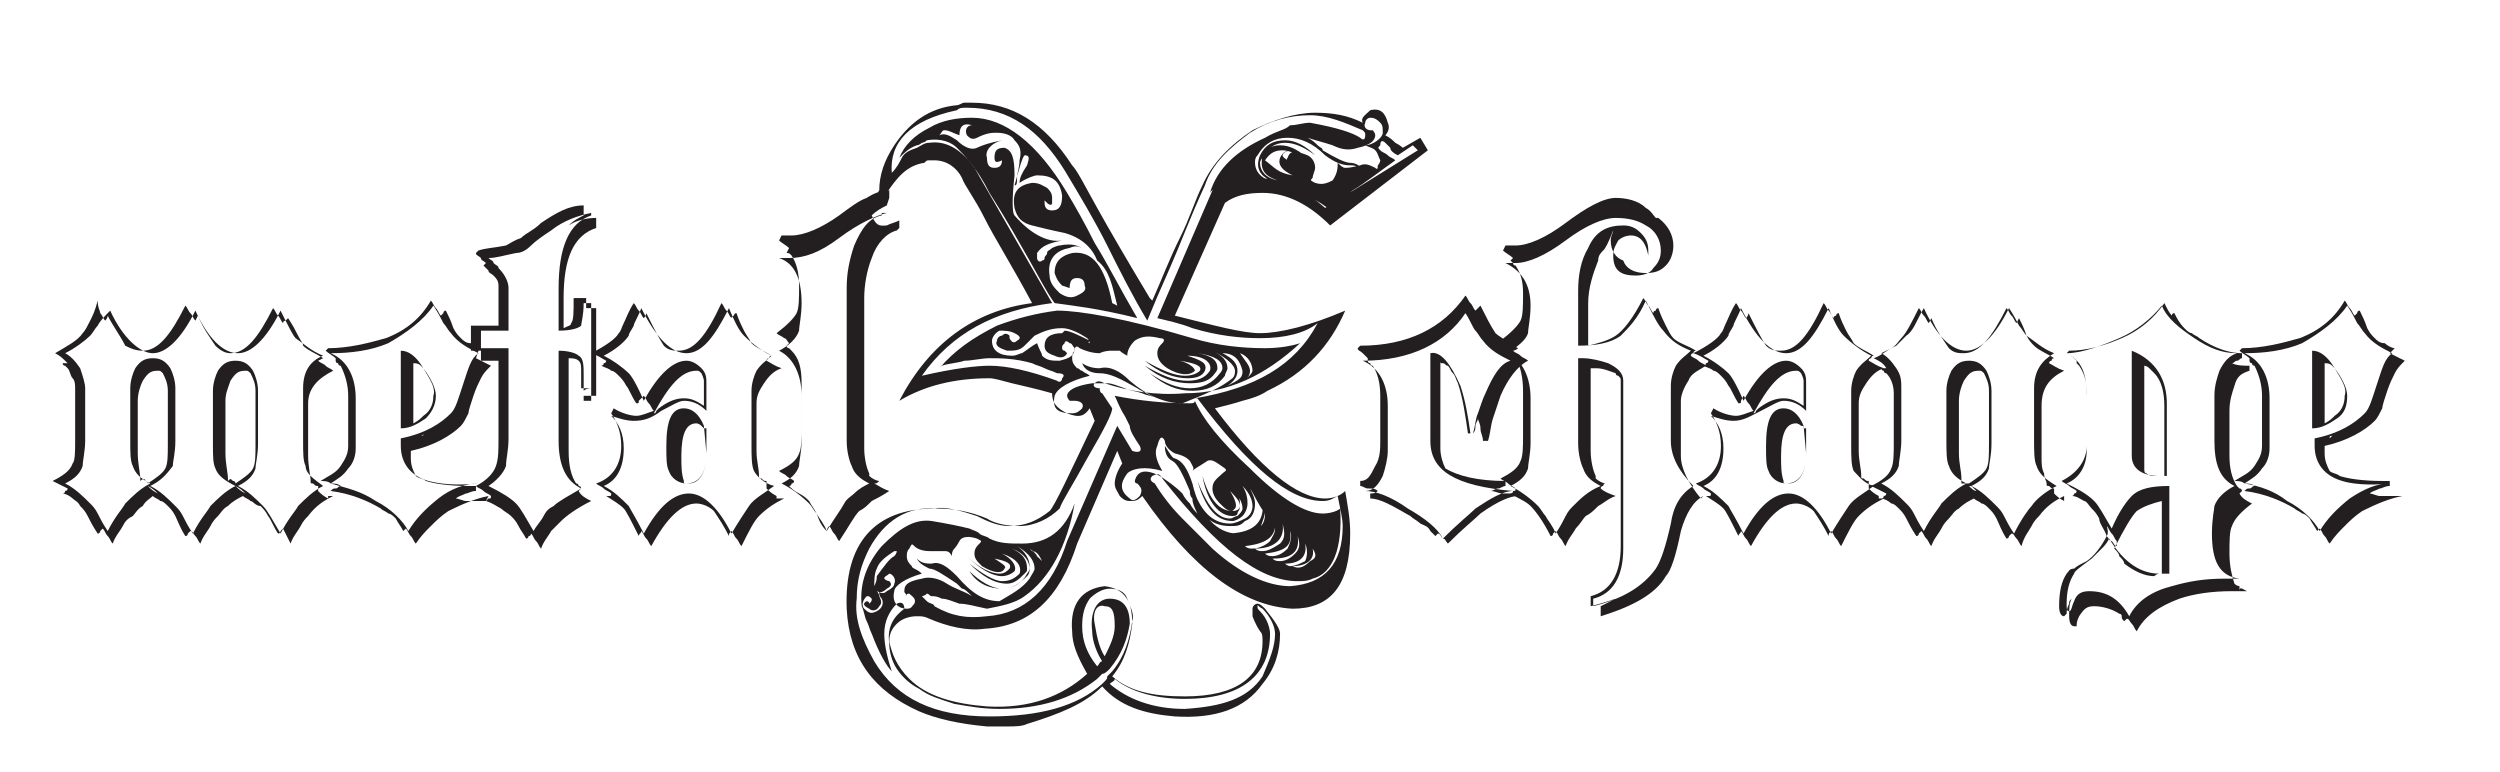 <?xml version="1.0" encoding="utf-8"?>
<!-- Generator: Adobe Illustrator 19.2.1, SVG Export Plug-In . SVG Version: 6.00 Build 0)  -->
<svg version="1.1" id="Layer_1" xmlns="http://www.w3.org/2000/svg" xmlns:xlink="http://www.w3.org/1999/xlink" x="0px" y="0px"
	 viewBox="0 0 99.8 30.8" style="enable-background:new 0 0 99.8 30.8;" xml:space="preserve">
<style type="text/css">
	.st0{fill:#231F20;}
	.st1{enable-background:new    ;}
</style>
<title>metalXchange Logo</title>
<path class="st0" d="M13.3,19.8c-0.4,0.2-0.7,0.4-1,0.8c-0.1,0.1-0.2,0.2-0.3,0.4c-0.1,0.2-0.3,0.4-0.4,0.7
	c-0.1-0.2-0.2-0.4-0.3-0.6l-0.1,0.1c0,0,0,0.1-0.1,0.1c-0.2-0.3-0.3-0.6-0.4-0.7c-0.1-0.2-0.2-0.3-0.3-0.4C10.2,20.2,10.1,20,10,20
	c-0.1-0.1-0.2-0.1-0.3-0.2c-0.2,0.1-0.4,0.2-0.6,0.4c-0.2,0.1-0.3,0.3-0.4,0.4c-0.1,0.1-0.2,0.2-0.3,0.4c-0.1,0.2-0.3,0.4-0.4,0.7
	c-0.1-0.1-0.1-0.2-0.2-0.3c-0.1-0.1-0.1-0.2-0.2-0.2l-0.1,0.1c0,0,0,0.1-0.1,0.1c-0.2-0.3-0.3-0.6-0.4-0.8c-0.1-0.2-0.2-0.3-0.3-0.4
	l0,0c-0.1-0.1-0.2-0.2-0.3-0.2c-0.1-0.1-0.2-0.1-0.3-0.2C6,19.9,5.8,20,5.7,20.2c-0.2,0.1-0.3,0.3-0.4,0.4C5.1,20.7,5,20.8,4.9,21
	c-0.1,0.2-0.3,0.4-0.4,0.7c-0.1-0.1-0.1-0.2-0.2-0.3c-0.1-0.1-0.1-0.2-0.2-0.3L4,21.2c0,0,0,0.1-0.1,0.1c-0.2-0.3-0.3-0.5-0.4-0.7
	c-0.1-0.2-0.2-0.3-0.3-0.4C3.1,20,3,20,2.9,19.9c-0.1-0.1-0.3-0.2-0.4-0.2c0,0,0.1,0,0.1-0.1c0,0,0.1,0,0.1-0.1
	c-0.2-0.1-0.4-0.2-0.6-0.3c0.4-0.2,0.7-0.4,0.8-0.7C3,18.4,3,18,3,17.6v-2.1c0-0.1,0-0.3-0.1-0.4s-0.1-0.3-0.2-0.4
	c-0.1-0.1-0.1-0.1-0.1-0.1c-0.1,0-0.1-0.1-0.1-0.1h0.1c0,0,0,0,0.1,0c-0.2-0.2-0.3-0.3-0.5-0.4c0.5-0.3,0.9-0.5,1.1-0.8
	c0.1-0.1,0.2-0.3,0.3-0.5c0.1-0.2,0.2-0.4,0.3-0.8C3.9,12.3,4,12.4,4,12.5c0.1,0.1,0.1,0.2,0.2,0.3c0.1-0.1,0.1-0.2,0.1-0.2
	C4.5,13,4.8,13.4,5,13.8C5.2,13.9,5.4,14,5.7,14c0.6,0,1.1-0.6,1.7-1.8c0.1,0.1,0.1,0.2,0.2,0.3c0.1,0.1,0.1,0.2,0.2,0.3l0.1-0.2
	c0.2,0.5,0.5,0.9,0.7,1.2C8.8,14,9,14.1,9.2,14.1c0.6,0,1.1-0.6,1.7-1.8c0.1,0.1,0.1,0.2,0.2,0.3c0.1,0.1,0.1,0.2,0.2,0.3
	c0-0.1,0.1-0.1,0.1-0.1s0.1-0.1,0.1-0.1c0.2,0.3,0.3,0.5,0.4,0.7c0.1,0.2,0.2,0.3,0.2,0.4c0.2,0.2,0.5,0.3,0.8,0.5l-0.2,0.1
	c0.1,0.1,0.2,0.1,0.3,0.2s0.2,0.1,0.3,0.2c-0.6,0.3-1,0.7-1,1.3v2.1c0,0.4,0.1,0.8,0.1,1c0,0.1,0,0.1,0.1,0.1
	c0.1,0.1,0.1,0.1,0.2,0.1v0.2c0.1,0.1,0.2,0.2,0.4,0.3v-0.1H13.3z M12.2,18.6c-0.1-0.2-0.1-0.5-0.1-1v-2.1c0-0.7,0.3-1.1,0.8-1.3
	c-0.5-0.2-0.8-0.5-1.1-0.7c-0.1-0.1-0.3-0.5-0.6-1.1c-0.6,1.2-1.2,1.7-1.7,1.7c-0.6,0-1.2-0.6-1.7-1.7c-0.6,1.2-1.2,1.7-1.7,1.7
	s-1.2-0.6-1.7-1.7C4.2,12.6,4,12.8,3.9,13c-0.1,0.1-0.2,0.3-0.3,0.4c-0.2,0.2-0.6,0.5-1,0.7c0.2,0.1,0.4,0.3,0.6,0.6
	c0.1,0.3,0.2,0.6,0.2,0.8v2.1c0,0.4-0.1,0.8-0.1,1c-0.1,0.3-0.3,0.5-0.7,0.7c0.4,0.2,0.7,0.5,1,0.8c0.1,0.1,0.2,0.2,0.3,0.4
	c0.1,0.2,0.2,0.4,0.4,0.7c0.3-0.6,0.6-0.9,0.7-1.1c0.3-0.3,0.6-0.6,1-0.8c-0.4-0.2-0.6-0.4-0.7-0.7c-0.1-0.2-0.1-0.5-0.1-1v-2.1
	c0-0.3,0.1-0.6,0.2-0.8c0.2-0.3,0.4-0.4,0.7-0.4c0.3,0,0.5,0.1,0.7,0.4c0.1,0.2,0.2,0.5,0.2,0.8v2.1c0,0.5-0.1,0.8-0.1,1
	C6.6,19,6.4,19.2,6,19.4c0.4,0.2,0.7,0.5,1,0.8c0.1,0.1,0.2,0.2,0.3,0.4c0.1,0.2,0.2,0.4,0.4,0.7c0.3-0.6,0.6-0.9,0.7-1.1
	c0.3-0.3,0.6-0.6,1-0.8C9,19.2,8.7,19,8.6,18.7c-0.1-0.2-0.1-0.5-0.1-1v-2.1c0-0.3,0.1-0.6,0.2-0.8c0.2-0.3,0.4-0.4,0.7-0.4
	s0.5,0.1,0.7,0.4c0.1,0.2,0.2,0.5,0.2,0.8v2.1c0,0.5-0.1,0.8-0.1,1c-0.1,0.3-0.3,0.5-0.7,0.7c0.4,0.2,0.7,0.5,1,0.8
	c0.2,0.2,0.4,0.6,0.7,1.1c0.3-0.6,0.6-0.9,0.7-1.1c0.3-0.3,0.6-0.6,1-0.8C12.5,19.1,12.2,18.9,12.2,18.6z M5.8,19.2
	c0.1,0,0.1,0.1,0.1,0.1c0.3-0.2,0.6-0.4,0.7-0.6c0.1-0.2,0.1-0.5,0.1-1v-2.1c0-0.3-0.1-0.5-0.2-0.7c-0.1-0.1-0.1-0.1-0.2-0.1
	c-0.3,0-0.4,0.1-0.6,0.4c-0.1,0.2-0.2,0.5-0.2,0.8v2.1c0,0.4,0.1,0.8,0.1,1v0.1l0,0C5.7,19.1,5.8,19.1,5.8,19.2z M5.9,19.4L5.9,19.4
	c0.1,0.1,0.2,0.2,0.4,0.3C6.2,19.6,6.1,19.5,5.9,19.4z M9.3,19.2c0.1,0,0.1,0.1,0.1,0.1c0.3-0.2,0.6-0.4,0.7-0.6
	c0.1-0.2,0.1-0.5,0.1-1v-2.1c0-0.3-0.1-0.5-0.2-0.7c-0.1-0.1-0.1-0.1-0.2-0.1c-0.3,0-0.4,0.1-0.6,0.4C9.1,15.5,9,15.7,9,16v2.1
	c0,0.4,0.1,0.8,0.1,1v0.1l0,0C9.2,19.1,9.2,19.1,9.3,19.2z M9.4,19.4L9.4,19.4c0.1,0.1,0.2,0.2,0.4,0.3C9.7,19.6,9.6,19.5,9.4,19.4z
	"/>
<path class="st0" d="M19.5,19.8c-0.5,0.1-1,0.3-1.6,0.6c-0.3,0.2-0.5,0.4-0.7,0.6c-0.2,0.2-0.4,0.4-0.6,0.7
	c-0.1-0.1-0.1-0.2-0.2-0.3c-0.1-0.1-0.1-0.2-0.2-0.3l-0.1,0.1c-0.1-0.2-0.2-0.3-0.3-0.5c-0.1-0.1-0.2-0.2-0.3-0.2
	c-0.1-0.1-0.2-0.1-0.3-0.2c-0.5-0.3-1.2-0.6-2-0.7c0.1-0.1,0.1-0.1,0.2-0.1s0.1-0.1,0.2-0.1c-0.1-0.1-0.3-0.1-0.4-0.1
	c-0.1-0.1-0.3-0.1-0.4-0.1c0.3-0.2,0.6-0.3,0.8-0.6c0.2-0.3,0.3-0.5,0.3-0.8v-2c0-0.4-0.1-0.8-0.3-1.2c-0.1,0-0.1-0.1-0.1-0.1
	c-0.1,0-0.1-0.1-0.1-0.1v-0.1c-0.1-0.1-0.3-0.2-0.4-0.3l0.1-0.1c0.8,0,1.6-0.2,2.3-0.4c0.8-0.3,1.4-0.8,1.8-1.5
	c0.1,0.1,0.1,0.2,0.2,0.3c0.1,0.1,0.1,0.2,0.2,0.3l0.1-0.1c0-0.1,0.1-0.1,0.1-0.1c0.1,0.2,0.2,0.4,0.3,0.7c0.1,0.2,0.2,0.3,0.3,0.4
	c0.1,0.1,0.2,0.2,0.4,0.2c0.1,0.1,0.3,0.2,0.4,0.2l-0.1,0.1L19,14.3c0.2,0.1,0.4,0.2,0.6,0.3c-0.2,0.2-0.3,0.3-0.4,0.5
	c-0.1,0.2-0.2,0.4-0.3,0.7c-0.1,0.3-0.2,0.6-0.2,0.7c-0.1,0.2-0.2,0.4-0.3,0.5c-0.4,0.4-1.1,0.8-2,1v0.2v0.1c0,0.3,0.1,0.5,0.2,0.7
	c0.1,0.1,0.3,0.1,0.4,0.2c0.3,0.1,0.9,0.2,1.7,0.2h0.3v0.2c-0.2,0-0.3,0.1-0.4,0.1c-0.2,0.1-0.3,0.1-0.4,0.2c0.1,0,0.3,0.1,0.4,0.1
	c0.2,0,0.3,0,0.5,0h0.3L19.5,19.8L19.5,19.8z M17.1,19.2C16.4,19,16,18.5,16,17.8v-0.3c1-0.2,1.6-0.6,2-1c0.2-0.2,0.3-0.6,0.5-1.2
	c0.2-0.6,0.3-1,0.6-1.2c-0.4-0.2-0.8-0.4-1.1-0.8c-0.1-0.1-0.2-0.3-0.3-0.4c-0.1-0.2-0.2-0.4-0.4-0.7c-0.4,0.6-1.1,1.1-1.8,1.5
	c-0.7,0.3-1.5,0.4-2.3,0.4c0.7,0.3,1,1,1,1.8v2c0,0.3-0.1,0.6-0.3,0.8c-0.2,0.3-0.4,0.4-0.7,0.6c0.7,0.2,1.2,0.3,1.8,0.7
	c0.6,0.3,1.1,0.8,1.3,1.2c0.3-0.5,0.7-0.9,1.2-1.3s1.1-0.6,1.6-0.6C18.1,19.4,17.5,19.3,17.1,19.2z M17,16.7c-0.3,0.2-0.6,0.4-1,0.4
	v-3.1c0.3,0,0.6,0.2,0.9,0.7c0.3,0.4,0.5,0.8,0.5,1.1C17.4,16.2,17.2,16.5,17,16.7z M16.9,14.7L16.9,14.7c-0.1-0.1-0.1-0.1-0.1-0.1
	c-0.1-0.1-0.2-0.1-0.3-0.1v2.4c0.2-0.1,0.3-0.2,0.4-0.3c0.3-0.2,0.4-0.5,0.4-0.8C17.4,15.5,17.2,15.2,16.9,14.7z M16.8,17.4
	c-0.1,0-0.1,0-0.1,0.1C16.7,17.4,16.7,17.4,16.8,17.4c0.1,0,0.1,0,0.1-0.1C16.9,17.4,16.8,17.4,16.8,17.4z"/>
<path class="st0" d="M23.6,16v-0.4v-0.1h-0.4v-0.4c0-0.1,0-0.1,0-0.2c0-0.1,0-0.1,0-0.1c0-0.2,0-0.3-0.1-0.4
	c-0.1-0.1-0.3-0.1-0.4-0.1V18c0,0.6,0.1,1,0.3,1.3c0.1,0,0.1,0.1,0.1,0.1c0.1,0,0.1,0.1,0.1,0.1l-0.1,0.1c0.1,0.2,0.3,0.3,0.5,0.4
	c-0.6,0.3-1,0.6-1.2,0.8l0,0c-0.1,0.1-0.3,0.3-0.4,0.4c-0.1,0.2-0.3,0.4-0.4,0.7c-0.1-0.1-0.1-0.2-0.2-0.3c-0.1-0.1-0.1-0.2-0.2-0.3
	c0,0,0,0.1-0.1,0.1c0,0,0,0.1-0.1,0.1c-0.1-0.2-0.2-0.3-0.3-0.5c-0.1-0.2-0.2-0.3-0.3-0.4c-0.1-0.1-0.3-0.2-0.4-0.3
	c-0.2-0.1-0.3-0.2-0.6-0.3l0.1-0.1c0.1,0,0.1,0,0.1-0.1c-0.1-0.1-0.2-0.1-0.3-0.2c-0.1-0.1-0.2-0.1-0.3-0.2c0.4-0.2,0.7-0.5,0.8-0.8
	c0.1-0.3,0.1-0.6,0.1-1.1v-3.1h-0.7v-0.4h-0.4V13h1.1v-1.6c0-0.2-0.1-0.3-0.2-0.4c-0.1-0.1-0.2-0.1-0.2-0.2
	c-0.1-0.1-0.1-0.1-0.2-0.2l0.1-0.1c-0.1-0.1-0.2-0.1-0.2-0.2c-0.1-0.1-0.2-0.1-0.2-0.2l0.1-0.1c0.3-0.1,0.6-0.1,1.1-0.2l0,0
	c0.2-0.1,0.3-0.2,0.6-0.3c0.2-0.2,0.5-0.3,0.8-0.6c0.6-0.4,1.1-0.7,1.7-0.7v0.4c-0.2,0.1-0.4,0.2-0.6,0.4c0.3-0.2,0.7-0.3,1.1-0.3
	v0.4c-0.9,0.3-1.3,1.2-1.3,2.8v1.2c0.2-0.1,0.3-0.1,0.3-0.2c0.1-0.1,0.1-0.4,0.1-1h0.5v0.4h0.4v3.5h-0.5V16z M23.6,15.5v-3.4h-0.3
	c0,0.5-0.1,0.8-0.1,0.9c-0.1,0.1-0.4,0.2-0.9,0.2v-1.7c0-1.6,0.4-2.6,1.3-2.9V8.5c-0.5,0.1-1.1,0.3-1.6,0.7
	c-0.3,0.2-0.6,0.4-0.8,0.6c-0.2,0.2-0.4,0.3-0.6,0.3c-0.5,0.1-0.8,0.2-1.1,0.2l0,0c0.1,0.1,0.2,0.1,0.2,0.2c0.1,0.1,0.2,0.1,0.2,0.2
	c0.3,0.3,0.4,0.6,0.4,0.8v1.7h-1.1v0.7h1.1v3.6c0,0.5-0.1,0.8-0.1,1.1c-0.1,0.3-0.4,0.6-0.7,0.8c0.6,0.3,0.9,0.5,1.1,0.7
	c0.2,0.2,0.4,0.6,0.7,1.1c0.1-0.2,0.3-0.4,0.4-0.6c0.1-0.2,0.2-0.3,0.4-0.4c0.2-0.2,0.6-0.4,1.1-0.7c-0.6-0.3-0.9-0.9-0.9-1.9V14
	c0.4,0,0.7,0.1,0.8,0.2c0.2,0.1,0.2,0.4,0.2,0.8c0,0.1,0,0.1,0,0.1c0,0.1,0,0.1,0,0.2v0.3C23.4,15.5,23.6,15.5,23.6,15.5z"/>
<path class="st0" d="M31.3,19.9c-0.4,0.2-0.7,0.4-1,0.7c-0.2,0.2-0.4,0.6-0.7,1.2c-0.1-0.1-0.1-0.2-0.2-0.3
	c-0.1-0.1-0.1-0.2-0.2-0.3c-0.1,0.1-0.1,0.1-0.1,0.2c-0.2-0.4-0.4-0.7-0.6-1c-0.2-0.2-0.5-0.3-0.7-0.3c-0.6,0-1.2,0.6-1.8,1.7
	c-0.1-0.1-0.1-0.2-0.2-0.3c-0.1-0.1-0.1-0.2-0.2-0.3c0,0.1-0.1,0.1-0.1,0.2c-0.3-0.6-0.5-1-0.6-1.1c-0.2-0.2-0.4-0.3-0.7-0.5h0.1
	c0.1,0,0.1,0,0.1-0.1c-0.1-0.1-0.2-0.1-0.3-0.2c-0.1-0.1-0.2-0.1-0.3-0.2c0.6-0.2,1-0.7,1-1.5c0-0.6-0.2-1-0.4-1.3l0.1-0.2
	c0.3,0.2,0.7,0.3,0.9,0.3s0.4-0.1,0.7-0.2c-0.1-0.1-0.1-0.2-0.2-0.3c-0.1-0.1-0.1-0.2-0.2-0.3L25.5,16c0,0.1,0,0.1-0.1,0.1
	c-0.2-0.3-0.3-0.6-0.4-0.7c-0.1-0.2-0.2-0.3-0.3-0.4c-0.1-0.1-0.2-0.2-0.3-0.2c-0.1-0.1-0.2-0.1-0.4-0.2c0,0,0.1,0,0.1-0.1
	c0,0,0.1,0,0.1-0.1c-0.2-0.1-0.3-0.2-0.6-0.3c0.6-0.3,1-0.6,1.1-0.8c0.1-0.1,0.1-0.2,0.2-0.4c0.1-0.2,0.2-0.5,0.4-0.8
	c0.1,0.1,0.1,0.2,0.2,0.3s0.1,0.2,0.2,0.3c0.1-0.1,0.1-0.2,0.1-0.2c0.3,0.6,0.5,1,0.7,1.3c0.2,0.2,0.4,0.2,0.6,0.2
	c0.6,0,1.1-0.6,1.7-1.9c0.1,0.1,0.1,0.2,0.2,0.3s0.1,0.2,0.2,0.3c0-0.1,0.1-0.1,0.1-0.1c0-0.1,0.1-0.1,0.1-0.1
	c0.1,0.3,0.2,0.5,0.3,0.7c0.1,0.2,0.2,0.3,0.3,0.5c0.2,0.2,0.5,0.3,0.8,0.5c-0.1,0-0.1,0.1-0.1,0.1c0,0-0.1,0-0.1,0.1
	c0.2,0.1,0.3,0.2,0.6,0.3c-0.3,0.1-0.5,0.3-0.7,0.6c-0.2,0.3-0.3,0.5-0.3,0.8V18c0,0.4,0.1,0.7,0.1,1c0,0.1,0,0.1,0.1,0.1
	c0.1,0.1,0.1,0.1,0.2,0.1v0.3l0,0c0.1,0.1,0.2,0.2,0.4,0.3v0.1H31.3z M30.1,18.8c-0.1-0.2-0.1-0.6-0.1-1v-2.2c0-0.3,0.1-0.6,0.2-0.8
	c0.2-0.3,0.4-0.4,0.6-0.6c-0.4-0.2-0.8-0.5-1.1-0.8c-0.2-0.2-0.4-0.6-0.6-1.1c-0.6,1.2-1.1,1.8-1.7,1.8s-1.2-0.6-1.8-1.8
	c-0.1,0.3-0.3,0.6-0.3,0.7c-0.1,0.2-0.2,0.3-0.2,0.4c-0.2,0.3-0.6,0.6-1,0.8c0.4,0.2,0.8,0.5,1,0.7c0.1,0.1,0.3,0.4,0.6,1.1
	c0.6-1.1,1.2-1.6,1.7-1.6c0.2,0,0.4,0.1,0.6,0.3c0.2,0.2,0.2,0.4,0.2,0.6v1.1c-0.3-0.3-0.6-0.4-0.9-0.4c-0.2,0-0.5,0.2-0.9,0.4
	c-0.4,0.3-0.7,0.4-1.1,0.4c-0.3,0-0.6-0.1-0.9-0.2c0.3,0.3,0.5,0.7,0.5,1.3c0,0.8-0.3,1.3-0.8,1.5c0.4,0.2,0.7,0.5,1,0.8
	c0.1,0.2,0.3,0.5,0.6,1.1c0.6-1.1,1.2-1.6,1.8-1.6c0.6,0,1.2,0.6,1.7,1.6c0.3-0.5,0.5-0.8,0.7-1.1c0.2-0.3,0.6-0.5,1-0.8
	C30.5,19.3,30.2,19,30.1,18.8z M28,14.9c-0.1-0.1-0.1-0.1-0.2-0.1c-0.6,0-1.1,0.6-1.7,1.7c0.1,0,0.1-0.1,0.1-0.1
	c0.1-0.1,0.1-0.1,0.1-0.1c0.4-0.3,0.7-0.4,1-0.4c0.3,0,0.5,0.1,0.8,0.3v-1C28.1,15.2,28.1,15.1,28,14.9z M28.2,18.1
	c0,0.8-0.3,1.2-0.8,1.2c-0.3,0-0.6-0.2-0.7-0.5c-0.1-0.2-0.1-0.5-0.1-1c0-1,0.2-1.5,0.7-1.5c0.3,0,0.6,0.2,0.8,0.7L28.2,18.1
	L28.2,18.1z M28.1,17.1L28.1,17.1C28,17,28,17,28,17c-0.1-0.1-0.2-0.1-0.2-0.1c-0.4,0-0.6,0.4-0.6,1.3c0,0.4,0,0.7,0.1,1l0,0v0.1
	c0.1,0,0.1,0,0.2,0c0.4,0,0.7-0.4,0.7-1.2V17.1z"/>
<path class="st0" d="M35.8,9.2c-0.4,0.1-0.8,0.5-1,1.1c-0.2,0.5-0.3,1.1-0.3,1.6v6c0,0.4,0.1,0.8,0.2,1V19c0.1,0.1,0.3,0.2,0.4,0.2
	c-0.1,0.1-0.1,0.1-0.2,0.1c0.2,0.1,0.3,0.2,0.6,0.3c-0.3,0.2-0.5,0.3-0.7,0.4c-0.2,0.2-0.3,0.3-0.5,0.4c-0.2,0.2-0.4,0.6-0.8,1.2
	c-0.1-0.1-0.1-0.2-0.2-0.3c-0.1-0.1-0.1-0.2-0.2-0.3c0,0-0.1,0.1-0.1,0.2c-0.2-0.2-0.3-0.4-0.4-0.7c-0.1-0.2-0.2-0.3-0.3-0.5
	c-0.1-0.1-0.2-0.2-0.4-0.3s-0.3-0.2-0.4-0.3c0,0,0.1,0,0.1-0.1c0,0,0.1,0,0.1-0.1c-0.1-0.1-0.2-0.1-0.3-0.2
	c-0.1-0.1-0.2-0.1-0.3-0.2c0.4-0.2,0.7-0.4,0.8-0.7c0.1-0.2,0.1-0.6,0.1-1v-1.8c0-0.6-0.1-1-0.4-1.3l-0.1-0.1
	c-0.1,0-0.1-0.1-0.1-0.1l0.1-0.1c-0.1-0.1-0.1-0.2-0.2-0.2c-0.1-0.1-0.2-0.1-0.3-0.2c0.4-0.3,0.7-0.6,0.8-0.8
	c0.1-0.2,0.1-0.6,0.1-1.1s-0.1-0.9-0.3-1.2c-0.1-0.1-0.1-0.1-0.2-0.1l0.1-0.2c-0.1-0.1-0.3-0.2-0.4-0.3l0.1-0.2c0.1,0,0.1,0,0.2,0
	c0.1,0,0.1,0,0.2,0c0.5,0,1.2-0.3,1.9-0.8c0.4-0.3,0.8-0.6,1.1-0.7c0.3-0.2,0.6-0.3,0.9-0.3v0.3l-0.1,0.3c-0.2,0.1-0.4,0.2-0.6,0.4
	C35,9.1,35.2,9,35.4,9c0.2-0.1,0.3-0.1,0.5-0.2v0.3L35.8,9.2z M35.4,8.5c-0.4,0.1-1.1,0.4-1.9,1c-0.8,0.6-1.4,0.8-2,0.8
	c-0.1,0-0.1,0-0.2,0s-0.1,0-0.2,0c0.6,0.2,0.9,0.8,0.9,1.8c0,0.5-0.1,0.9-0.1,1.1c-0.1,0.3-0.4,0.6-0.8,0.8c0.6,0.3,0.9,1,0.9,1.8
	v1.8c0,0.4-0.1,0.8-0.1,1c-0.1,0.3-0.3,0.5-0.7,0.7c0.4,0.2,0.8,0.5,1.1,0.8c0.1,0.1,0.2,0.3,0.3,0.4c0.1,0.2,0.3,0.4,0.4,0.7
	c0.3-0.5,0.6-0.9,0.7-1.1c0.1-0.2,0.3-0.3,0.4-0.4c0.2-0.2,0.4-0.3,0.6-0.4c-0.4-0.2-0.6-0.4-0.7-0.7c-0.1-0.2-0.2-0.6-0.2-1v-6.1
	c0-0.6,0.1-1.1,0.3-1.7c0.3-0.7,0.6-1.1,1.1-1.2V8.5H35.4z"/>
<g class="st1">
	<path class="st0" d="M60.6,19.8c-0.3,0-0.8,0.2-1.5,0.7c-0.2,0.2-0.7,0.6-1.3,1.2c-0.1-0.1-0.1-0.2-0.2-0.2
		c-0.1-0.1-0.1-0.2-0.2-0.2l-0.1,0.1c-0.1-0.1-0.1-0.1-0.1-0.1c-0.1-0.1-0.1-0.1-0.1-0.1C57,21,56.9,21,56.7,20.9
		c-0.1-0.1-0.3-0.2-0.4-0.3c-0.7-0.4-1.2-0.7-1.6-0.7v-0.2c0.1,0,0.2,0,0.3-0.1c-0.1-0.1-0.2-0.1-0.4-0.1c-0.1,0-0.2-0.1-0.3-0.1
		v-0.2c0.3,0,0.4-0.2,0.6-0.6c0.2-0.3,0.2-0.7,0.2-1v-1.8c0-0.5-0.1-0.9-0.3-1.2c-0.1,0-0.1-0.1-0.1-0.1c-0.1,0-0.1-0.1-0.1-0.1
		v-0.1c-0.1-0.1-0.1-0.1-0.2-0.2c-0.1-0.1-0.2-0.1-0.2-0.2l0.1-0.1c1.9,0,3.3-0.7,4.2-2c0.1,0.1,0.1,0.2,0.2,0.3
		c0.1,0.1,0.1,0.2,0.2,0.3l0.1-0.1l0.1-0.1c0.2,0.4,0.4,0.8,0.6,1.1c0.1,0.1,0.3,0.2,0.4,0.3c0.2,0.1,0.3,0.2,0.5,0.3
		c-0.1,0.1-0.2,0.1-0.2,0.1c0.1,0.1,0.2,0.1,0.3,0.2c0.1,0.1,0.2,0.1,0.3,0.2c-0.4,0.2-0.8,0.7-1.1,1.4c-0.1,0.3-0.2,0.6-0.3,0.9
		c-0.1,0.3-0.1,0.6-0.2,0.9h-0.2c0-0.2-0.1-0.3-0.1-0.5c0-0.2-0.1-0.3-0.1-0.4c0,0.1-0.1,0.2-0.1,0.3c0,0.1,0,0.2-0.1,0.3h-0.2
		c-0.1-0.7-0.2-1.4-0.4-2c-0.1-0.2-0.1-0.3-0.2-0.4c-0.1-0.1-0.1-0.2-0.2-0.3c-0.1,0-0.1-0.1-0.2-0.1c-0.1,0-0.1,0-0.1-0.1v3.5
		c0,0.3,0.1,0.6,0.2,0.8c0.5,0.3,1.3,0.5,2.4,0.5v0.2c-0.1,0-0.2,0.1-0.3,0.1s-0.2,0.1-0.3,0.1c0.2,0,0.3,0.1,0.5,0.1
		c0.2,0,0.3,0,0.6,0V19.8z M57.1,17.6v-3.5c0.4-0.1,0.8,0.4,1.2,1.3c0.2,0.6,0.3,1.2,0.4,1.9h0.1c0.1-0.3,0.1-0.6,0.2-0.8
		c0.1-0.3,0.2-0.6,0.3-0.8c0.3-0.7,0.6-1.2,1-1.3c-0.4-0.2-0.8-0.4-1.1-0.8c-0.1-0.1-0.2-0.3-0.3-0.4s-0.2-0.4-0.4-0.7
		c-0.8,1.2-2.2,1.9-4.1,1.9c0.7,0.3,1,1,1,1.8v1.8c0,0.3-0.1,0.7-0.2,1c-0.2,0.4-0.4,0.6-0.7,0.6c0.4,0,1,0.2,1.7,0.7
		c0.7,0.4,1.2,0.8,1.4,1.2c0.6-0.6,1.1-1,1.3-1.2c0.6-0.4,1.1-0.7,1.5-0.7C58.1,19.4,57.1,18.8,57.1,17.6z"/>
	<path class="st0" d="M68,19.8c-0.4,0.2-0.7,0.7-0.9,1.4c-0.2,1-0.4,1.6-0.6,1.8c-0.4,0.7-1.3,1.2-2.6,1.6v-0.4
		c0.2-0.1,0.4-0.2,0.6-0.3c-0.3,0.1-0.6,0.2-1,0.3v-0.4c0.8-0.2,1.2-0.9,1.2-2v-6.6c0-0.1,0-0.1-0.1-0.2c0,0-0.1,0-0.1-0.1
		c-0.3-0.1-0.5-0.2-0.8-0.2h-0.2V18c0,0.4,0.1,0.8,0.2,1v0.1c0.1,0.1,0.3,0.2,0.4,0.2c-0.1,0-0.1,0.1-0.1,0.1c0,0-0.1,0-0.1,0.1
		c0.1,0.1,0.3,0.2,0.6,0.3c-0.3,0.1-0.5,0.3-0.7,0.4c-0.2,0.2-0.3,0.3-0.5,0.4c-0.1,0.1-0.2,0.3-0.4,0.5c-0.1,0.2-0.3,0.4-0.4,0.7
		c-0.1-0.1-0.1-0.2-0.2-0.3c-0.1-0.1-0.1-0.2-0.2-0.3l-0.1,0.1c0,0,0,0.1-0.1,0.1c-0.3-0.6-0.6-1-0.8-1.2c-0.2-0.2-0.5-0.3-0.8-0.5
		c0,0,0.1,0,0.1-0.1c0.1,0,0.1,0,0.1-0.1c-0.1-0.1-0.2-0.1-0.3-0.2c-0.1-0.1-0.2-0.1-0.3-0.2c0.4-0.2,0.7-0.4,0.8-0.7
		c0.1-0.2,0.1-0.6,0.1-1v-1.8c0-0.5-0.1-1-0.3-1.3c-0.1,0-0.1-0.1-0.1-0.1s-0.1-0.1-0.1-0.1l0.1-0.1c-0.1-0.2-0.3-0.3-0.5-0.4
		c0.4-0.3,0.7-0.6,0.8-0.8c0.1-0.2,0.1-0.6,0.1-1.1c0-0.5-0.1-0.8-0.3-1.1c-0.1,0-0.1-0.1-0.1-0.1s-0.1-0.1-0.1-0.1l0.1-0.1
		c-0.1-0.1-0.3-0.2-0.4-0.3l0.1-0.2c0.1,0,0.1,0,0.2,0c0.1,0,0.1,0,0.2,0c0.5,0,1.2-0.3,2-0.9c0.8-0.6,1.5-1,2-1
		c0.4,0,0.9,0.1,1.2,0.4c0.2,0.1,0.3,0.3,0.4,0.4c0,0,0,0,0.1,0c0.4,0.3,0.6,0.7,0.6,1.1c0,0.3-0.1,0.6-0.3,0.8
		c-0.2,0.2-0.4,0.3-0.8,0.3c-0.5,0-0.8-0.2-0.9-0.5c-0.3-0.1-0.5-0.4-0.5-0.8c0-0.2,0.1-0.3,0.1-0.4C64.2,9.7,64.1,9.9,64,10
		c-0.1,0.1-0.2,0.2-0.2,0.4l0,0c-0.2,0.5-0.4,1.1-0.4,1.7v1.7c0.4-0.1,0.8-0.2,1.1-0.4c0.3-0.2,0.7-0.7,1.1-1.5
		c0.1,0.1,0.1,0.2,0.2,0.3c0.1,0.1,0.1,0.2,0.2,0.3c0-0.1,0.1-0.1,0.1-0.1c0-0.1,0.1-0.1,0.1-0.1c0.1,0.3,0.2,0.5,0.3,0.7
		s0.2,0.4,0.3,0.5c0.2,0.2,0.6,0.3,0.9,0.5c-0.1,0-0.1,0.1-0.1,0.1c-0.1,0-0.1,0.1-0.1,0.1c0.1,0.1,0.2,0.1,0.3,0.2
		c0.1,0.1,0.2,0.1,0.3,0.2c-0.3,0.2-0.6,0.3-0.7,0.6c-0.2,0.3-0.3,0.6-0.3,0.8v2.2c0,0.5,0.3,1.1,0.8,1.7L68,19.8z M66.7,17.6v-2.2
		c0-0.3,0.1-0.6,0.2-0.8c0.2-0.3,0.4-0.4,0.6-0.6c-0.5-0.2-0.8-0.4-1.1-0.8c-0.2-0.2-0.4-0.6-0.7-1.2c-0.3,0.7-0.7,1.1-1,1.4
		c-0.4,0.3-1,0.4-1.7,0.4v-2.2c0-0.6,0.1-1.2,0.4-1.7C63.7,9.2,64.2,9,64.8,9c0.3,0,0.5,0.1,0.7,0.3c0.2,0.2,0.3,0.4,0.3,0.7
		c0,0.1,0,0.1,0,0.1s0,0.1,0,0.1c-0.1-0.5-0.3-0.8-0.7-0.8c-0.2,0-0.4,0.1-0.5,0.2c-0.1,0.2-0.2,0.3-0.2,0.6c0,0.6,0.3,0.8,0.9,0.8
		c0.3,0,0.6-0.1,0.7-0.3c0.2-0.2,0.3-0.4,0.3-0.7c0-0.4-0.2-0.8-0.6-1c-0.3-0.2-0.7-0.3-1.2-0.3c-0.5,0-1.2,0.3-2,0.9
		c-0.8,0.6-1.5,0.9-2,0.9c-0.1,0-0.1,0-0.2,0c-0.1,0-0.1,0-0.2,0c0.6,0.3,1,0.8,1,1.7c0,0.5-0.1,0.9-0.1,1.1
		c-0.1,0.3-0.4,0.5-0.8,0.8c0.6,0.3,0.9,1,0.9,1.8v1.8c0,0.4-0.1,0.8-0.1,1c-0.1,0.3-0.3,0.5-0.7,0.7c0.4,0.2,0.8,0.5,1.1,0.8
		c0.1,0.1,0.2,0.3,0.3,0.4c0.1,0.2,0.3,0.4,0.4,0.7c0.2-0.3,0.3-0.5,0.4-0.7c0.1-0.2,0.2-0.3,0.3-0.4c0.3-0.3,0.6-0.6,1.1-0.8
		c-0.4-0.2-0.6-0.4-0.7-0.7c-0.1-0.2-0.2-0.6-0.2-1v-3.4h0.2c0.3,0,0.7,0.1,1,0.2c0.4,0.2,0.6,0.4,0.6,0.7v6.7c0,1.1-0.4,1.8-1.2,2
		v0.3c1.2-0.3,2-0.8,2.5-1.5c0.2-0.3,0.4-0.9,0.6-1.8c0.1-0.7,0.4-1.2,0.9-1.5C67,18.8,66.7,18.2,66.7,17.6z"/>
	<path class="st0" d="M75.2,19.9c-0.4,0.2-0.7,0.4-1,0.7c-0.2,0.2-0.4,0.6-0.7,1.2c-0.1-0.1-0.1-0.2-0.2-0.3
		c-0.1-0.1-0.1-0.2-0.2-0.3c-0.1,0.1-0.1,0.1-0.1,0.2c-0.2-0.4-0.4-0.7-0.6-1c-0.2-0.2-0.5-0.3-0.7-0.3c-0.6,0-1.2,0.6-1.8,1.7
		c-0.1-0.1-0.1-0.2-0.2-0.3c-0.1-0.1-0.1-0.2-0.2-0.3c0,0.1-0.1,0.1-0.1,0.2c-0.3-0.6-0.5-1-0.6-1.1c-0.2-0.2-0.4-0.3-0.7-0.5h0.1
		c0.1,0,0.1,0,0.1-0.1c-0.1-0.1-0.2-0.1-0.3-0.2s-0.2-0.1-0.3-0.2c0.6-0.2,1-0.7,1-1.5c0-0.6-0.2-1-0.4-1.3l0.1-0.2
		c0.3,0.2,0.7,0.3,0.9,0.3s0.4-0.1,0.7-0.2c-0.1-0.1-0.1-0.2-0.2-0.3c-0.1-0.1-0.1-0.2-0.2-0.3L69.5,16c0,0.1,0,0.1-0.1,0.1
		c-0.2-0.3-0.3-0.6-0.4-0.7c-0.1-0.2-0.2-0.3-0.3-0.4c-0.1-0.1-0.2-0.2-0.3-0.2c-0.1-0.1-0.2-0.1-0.4-0.2c0,0,0.1,0,0.1-0.1
		c0,0,0.1,0,0.1-0.1c-0.2-0.1-0.3-0.2-0.6-0.3c0.6-0.3,1-0.6,1.1-0.8c0.1-0.1,0.1-0.2,0.2-0.4s0.2-0.5,0.4-0.8
		c0.1,0.1,0.1,0.2,0.2,0.3c0.1,0.1,0.1,0.2,0.2,0.3c0.1-0.1,0.1-0.2,0.1-0.2c0.3,0.6,0.5,1,0.7,1.3c0.2,0.2,0.4,0.2,0.6,0.2
		c0.6,0,1.1-0.6,1.7-1.9c0.1,0.1,0.1,0.2,0.2,0.3s0.1,0.2,0.2,0.3c0-0.1,0.1-0.1,0.1-0.1c0-0.1,0.1-0.1,0.1-0.1
		c0.1,0.3,0.2,0.5,0.3,0.7c0.1,0.2,0.2,0.3,0.3,0.5c0.2,0.2,0.5,0.3,0.8,0.5c-0.1,0-0.1,0.1-0.1,0.1c0,0-0.1,0-0.1,0.1
		c0.2,0.1,0.3,0.2,0.6,0.3c-0.3,0.1-0.5,0.3-0.7,0.6c-0.2,0.3-0.3,0.5-0.3,0.8V18c0,0.4,0.1,0.7,0.1,1c0,0.1,0,0.1,0.1,0.1
		c0.1,0.1,0.1,0.1,0.2,0.1v0.3l0,0c0.1,0.1,0.2,0.2,0.4,0.3v0.1H75.2z M74,18.8c-0.1-0.2-0.1-0.6-0.1-1v-2.2c0-0.3,0.1-0.6,0.2-0.8
		c0.2-0.3,0.4-0.4,0.6-0.6c-0.4-0.2-0.8-0.5-1.1-0.8c-0.2-0.2-0.4-0.6-0.6-1.1c-0.6,1.2-1.1,1.8-1.7,1.8s-1.2-0.6-1.8-1.8
		c-0.1,0.3-0.3,0.6-0.3,0.7c-0.1,0.2-0.2,0.3-0.2,0.4c-0.2,0.3-0.6,0.6-1,0.8c0.4,0.2,0.8,0.5,1,0.7c0.1,0.1,0.3,0.4,0.6,1.1
		c0.6-1.1,1.2-1.6,1.7-1.6c0.2,0,0.4,0.1,0.6,0.3c0.2,0.2,0.2,0.4,0.2,0.6v1.1c-0.3-0.3-0.6-0.4-0.9-0.4c-0.2,0-0.5,0.2-0.9,0.4
		s-0.7,0.4-1.1,0.4c-0.3,0-0.6-0.1-0.9-0.2c0.3,0.3,0.5,0.7,0.5,1.3c0,0.8-0.3,1.3-0.8,1.5c0.4,0.2,0.7,0.5,1,0.8
		c0.1,0.2,0.3,0.5,0.6,1.1c0.6-1.1,1.2-1.6,1.8-1.6c0.6,0,1.2,0.6,1.7,1.6c0.3-0.5,0.5-0.8,0.7-1.1c0.2-0.3,0.6-0.5,1-0.8
		C74.4,19.3,74.2,19,74,18.8z M71.9,14.9c-0.1-0.1-0.1-0.1-0.2-0.1c-0.6,0-1.1,0.6-1.7,1.7c0.1,0,0.1-0.1,0.1-0.1
		c0.1-0.1,0.1-0.1,0.1-0.1c0.4-0.3,0.7-0.4,1-0.4c0.3,0,0.5,0.1,0.8,0.3v-1C72,15.2,72,15.1,71.9,14.9z M72.1,18.1
		c0,0.8-0.3,1.2-0.8,1.2c-0.3,0-0.6-0.2-0.7-0.5c-0.1-0.2-0.1-0.5-0.1-1c0-1,0.2-1.5,0.7-1.5c0.3,0,0.6,0.2,0.8,0.7L72.1,18.1
		L72.1,18.1z M72,17.1L72,17.1C72,17,72,17,71.9,17c-0.1-0.1-0.2-0.1-0.2-0.1c-0.4,0-0.6,0.4-0.6,1.3c0,0.4,0,0.7,0.1,1l0,0v0.1
		c0.1,0,0.1,0,0.2,0c0.4,0,0.7-0.4,0.7-1.2V17.1z"/>
	<path class="st0" d="M82.4,19.8c-0.4,0.2-0.7,0.4-1,0.8c-0.1,0.1-0.2,0.2-0.3,0.4c-0.1,0.2-0.3,0.4-0.4,0.8
		c-0.1-0.1-0.1-0.2-0.2-0.3c-0.1-0.1-0.1-0.2-0.2-0.2l-0.1,0.1c0,0,0,0.1-0.1,0.1c-0.2-0.3-0.3-0.6-0.4-0.8
		c-0.1-0.2-0.2-0.3-0.3-0.4l0,0c-0.1-0.1-0.2-0.2-0.3-0.2c-0.1-0.1-0.2-0.1-0.3-0.2c-0.2,0.1-0.4,0.2-0.6,0.4
		c-0.2,0.1-0.3,0.3-0.4,0.4c-0.1,0.1-0.2,0.2-0.3,0.4c-0.1,0.2-0.3,0.4-0.4,0.7c-0.1-0.1-0.1-0.2-0.2-0.3c-0.1-0.1-0.1-0.2-0.2-0.3
		l-0.1,0.1c0,0,0,0.1-0.1,0.1c-0.2-0.3-0.3-0.5-0.4-0.7c-0.1-0.2-0.2-0.3-0.3-0.4c-0.1-0.1-0.2-0.2-0.3-0.2
		c-0.1-0.1-0.3-0.2-0.4-0.2c0,0,0.1,0,0.1-0.1c0,0,0.1,0,0.1-0.1c-0.2-0.1-0.4-0.2-0.6-0.3c0.4-0.2,0.7-0.4,0.8-0.7
		c0.1-0.2,0.1-0.6,0.1-1v-2c0-0.3-0.1-0.6-0.3-0.8c-0.1,0-0.1-0.1-0.1-0.1c-0.1,0-0.1-0.1-0.1-0.1c0,0,0,0,0.1,0c0,0,0,0,0.1,0
		c-0.1-0.2-0.3-0.3-0.5-0.4c0.3-0.1,0.5-0.3,0.7-0.4c0.2-0.1,0.3-0.3,0.4-0.4c0.2-0.2,0.4-0.6,0.7-1.2c0.1,0.1,0.1,0.2,0.2,0.3
		c0.1,0.1,0.1,0.2,0.2,0.3l0.1-0.2c0.2,0.5,0.5,0.9,0.7,1.2c0.2,0.2,0.4,0.2,0.6,0.2c0.6,0,1.1-0.6,1.7-1.8c0.1,0.1,0.1,0.2,0.2,0.3
		s0.1,0.2,0.2,0.3l0.1-0.2c0.1,0.2,0.2,0.4,0.3,0.7c0.1,0.2,0.2,0.3,0.3,0.4c0.2,0.2,0.5,0.3,0.8,0.5c-0.1,0-0.1,0.1-0.1,0.1
		c0,0-0.1,0-0.1,0.1c0.2,0.1,0.3,0.2,0.6,0.3c-0.6,0.3-0.9,0.7-0.9,1.4v2.1c0,0.2,0,0.4,0.1,0.6c0,0.2,0.1,0.3,0.1,0.4
		c0,0.1,0,0.1,0.1,0.1c0.1,0.1,0.1,0.1,0.2,0.1v0.2c0.1,0.1,0.2,0.2,0.4,0.3L82.4,19.8L82.4,19.8z M81.3,18.6
		c-0.1-0.2-0.1-0.6-0.1-1v-2.1c0-0.7,0.3-1.1,0.8-1.4c-0.5-0.2-0.8-0.5-1.1-0.7c-0.1-0.1-0.2-0.3-0.3-0.4c-0.1-0.2-0.2-0.4-0.4-0.7
		c-0.6,1.2-1.2,1.7-1.7,1.7c-0.6,0-1.2-0.6-1.7-1.7c-0.3,0.5-0.4,0.9-0.7,1.1c-0.1,0.1-0.3,0.3-0.4,0.4c-0.2,0.1-0.4,0.2-0.6,0.3
		c0.2,0.1,0.4,0.3,0.6,0.6c0.2,0.3,0.2,0.5,0.2,0.8v2.1c0,0.4-0.1,0.8-0.1,1c-0.1,0.3-0.3,0.5-0.7,0.7c0.4,0.2,0.7,0.5,1,0.8
		c0.1,0.1,0.2,0.2,0.3,0.4c0.1,0.2,0.2,0.4,0.4,0.7c0.3-0.6,0.6-0.9,0.7-1.1c0.3-0.3,0.6-0.6,1-0.8c-0.4-0.2-0.6-0.4-0.7-0.7
		c-0.1-0.2-0.1-0.6-0.1-1v-2c0-0.3,0.1-0.6,0.2-0.8c0.2-0.3,0.4-0.4,0.7-0.4c0.3,0,0.5,0.1,0.7,0.4c0.1,0.2,0.2,0.5,0.2,0.8v2.1
		c0,0.5-0.1,0.8-0.1,1c-0.1,0.3-0.3,0.5-0.7,0.7c0.4,0.2,0.7,0.5,1,0.8c0.1,0.1,0.2,0.2,0.3,0.4c0.1,0.2,0.2,0.4,0.4,0.7
		c0.3-0.6,0.6-1,0.7-1.1c0.2-0.3,0.6-0.6,1-0.8C81.6,19.1,81.4,18.9,81.3,18.6z M78.6,19.3c0.3-0.2,0.6-0.4,0.7-0.6
		c0.1-0.2,0.1-0.5,0.1-1v-2.1c0-0.3-0.1-0.5-0.2-0.7c-0.1-0.1-0.1-0.1-0.2-0.1c-0.3,0-0.4,0.1-0.6,0.4c-0.1,0.2-0.2,0.5-0.2,0.8v2.1
		c0,0.4,0.1,0.7,0.1,1c0,0,0,0,0,0.1c0,0,0,0,0,0.1L78.6,19.3z M78.8,19.5c-0.1-0.1-0.1-0.1-0.2-0.1c0.1,0.1,0.2,0.2,0.3,0.2
		C78.9,19.6,78.9,19.6,78.8,19.5z"/>
	<path class="st0" d="M89.7,23.6c-0.1,0-0.2,0-0.3,0s-0.2,0-0.3,0c-0.8,0-1.5,0.1-2.1,0.3c-0.8,0.3-1.4,0.7-1.7,1.3
		c-0.1-0.1-0.1-0.2-0.2-0.3c-0.1-0.1-0.1-0.2-0.2-0.2l-0.1,0.1c-0.1-0.1-0.1-0.1-0.1-0.2s-0.1-0.1-0.1-0.1c-0.3-0.2-0.7-0.3-1-0.3
		c-0.3,0-0.4,0.1-0.6,0.4l0,0c-0.1,0.2-0.1,0.3-0.1,0.4C82.9,25,82.8,25,82.8,25c-0.1,0-0.2-0.1-0.2-0.4s0-0.5,0.1-0.7
		c-0.1,0.1-0.1,0.1-0.1,0.2l0,0c-0.1,0.2-0.1,0.3-0.1,0.4c-0.1,0.1-0.1,0.1-0.1,0.1c-0.1,0-0.2-0.1-0.2-0.4c0-0.6,0.1-1,0.3-1.3
		c0.1-0.1,0.1-0.2,0.3-0.2c0.1-0.1,0.3-0.2,0.5-0.3c0.3-0.2,0.6-0.6,0.8-1c-0.1-0.3-0.3-0.5-0.3-0.7c-0.1-0.2-0.2-0.3-0.3-0.4
		S83.3,20,83.2,20c-0.2-0.1-0.3-0.2-0.5-0.2c0.1,0,0.1-0.1,0.1-0.1c0.1,0,0.1-0.1,0.1-0.1c-0.1-0.1-0.2-0.1-0.3-0.2
		c-0.1-0.1-0.2-0.1-0.3-0.2c0.6-0.3,1-0.8,1-1.4v-2.1c0-0.5-0.1-0.8-0.3-1.1c0,0-0.1-0.1-0.1-0.1v-0.1c-0.1-0.1-0.2-0.2-0.4-0.3
		l0.1-0.1c0.7,0,1.4-0.2,2.1-0.5c0.7-0.3,1.3-0.8,1.7-1.4c0.1,0.2,0.2,0.4,0.3,0.5c0-0.1,0.1-0.1,0.1-0.1c0.1,0.2,0.2,0.4,0.4,0.6
		c0.1,0.1,0.2,0.2,0.3,0.2c0.1,0.1,0.2,0.1,0.3,0.2c0.6,0.4,1.2,0.6,1.7,0.6v0.2c-0.1,0-0.1,0.1-0.2,0.1c-0.1,0-0.1,0.1-0.2,0.1
		c0.2,0.1,0.5,0.1,0.7,0.1v0.2c-0.3,0.1-0.5,0.2-0.6,0.6c-0.1,0.3-0.2,0.6-0.2,1v1.8c0,0.5,0.1,0.9,0.3,1.2l0.1,0.1
		c0.1,0,0.1,0.1,0.1,0.1l-0.1,0.1c0.1,0.2,0.3,0.3,0.5,0.4c-0.4,0.3-0.7,0.6-0.8,0.9c-0.1,0.2-0.1,0.6-0.1,1.1
		c0,0.5,0.1,0.9,0.2,1.2c0.1,0.1,0.2,0.1,0.2,0.1v0.2l0,0C89.4,23.4,89.5,23.5,89.7,23.6L89.7,23.6z M88.3,21.3c0-0.6,0.1-1,0.1-1.1
		c0.1-0.3,0.4-0.6,0.8-0.8c-0.6-0.3-0.8-0.9-0.8-1.8v-1.8c0-0.4,0.1-0.7,0.2-1c0.2-0.4,0.4-0.6,0.7-0.7c-0.6,0-1.1-0.2-1.7-0.6
		c-0.6-0.4-1.1-0.8-1.3-1.3c-0.4,0.5-1,1-1.7,1.3c-0.7,0.3-1.5,0.6-2.1,0.6c0.6,0.3,0.8,0.8,0.8,1.7V18c0,0.6-0.3,1.1-0.8,1.3
		c0.4,0.2,0.8,0.4,1.1,0.7c0.2,0.2,0.4,0.6,0.7,1.1c0.3-0.7,0.6-1.1,0.8-1.3c0.3-0.3,0.8-0.4,1.5-0.4v3.5c-0.1,0-0.1,0-0.2,0
		c-0.1,0-0.1,0-0.2,0c-0.7,0-1.4-0.4-2-1.4c-0.1,0.2-0.2,0.3-0.3,0.4c-0.1,0.1-0.3,0.3-0.4,0.4c-0.4,0.3-0.7,0.5-0.7,0.6
		c-0.2,0.3-0.3,0.7-0.3,1.2c0,0.2,0,0.3,0.1,0.3c0.1,0,0.1-0.2,0.2-0.4c0.1-0.3,0.3-0.4,0.6-0.4c0.7,0,1.2,0.3,1.6,1
		c0.3-0.6,0.9-1,1.7-1.2c0.7-0.2,1.3-0.3,2.1-0.3c0.1,0,0.2,0,0.3,0s0.2,0,0.3,0C88.6,23,88.3,22.4,88.3,21.3z M84.1,21.4
		c0.1,0.1,0.1,0.2,0.2,0.2c0.1,0.1,0.1,0.2,0.2,0.2v-0.1c0,0,0,0,0-0.1c-0.1-0.1-0.1-0.2-0.2-0.3c-0.1-0.1-0.1-0.2-0.2-0.3
		C84.2,21.3,84.1,21.4,84.1,21.4z M86.2,22.9c0.1,0,0.1,0,0.1,0V20c-0.4,0.1-0.7,0.2-1,0.4c-0.2,0.2-0.5,0.7-0.9,1.5
		c0.1,0.1,0.2,0.2,0.2,0.3c0.1,0.1,0.2,0.2,0.2,0.3c0.4,0.3,0.8,0.5,1.2,0.5C86.1,22.9,86.2,22.9,86.2,22.9z M86.5,19
		c-0.1,0-0.2,0-0.2,0c-0.1,0-0.1,0-0.1,0c-0.7,0-1.1-0.3-1.1-0.8V14c1,0.4,1.4,1.2,1.4,2.1L86.5,19L86.5,19z M86.4,19v-2.8
		c0-0.5-0.1-1-0.4-1.3c-0.1-0.1-0.1-0.1-0.2-0.2c-0.1-0.1-0.2-0.1-0.2-0.1v4.1c0,0.1,0,0.2,0.1,0.2c0.1,0.1,0.2,0.1,0.3,0.1
		s0.2,0,0.3,0H86.4z"/>
	<path class="st0" d="M95.9,19.8c-0.5,0.1-1,0.3-1.6,0.6c-0.3,0.2-0.5,0.4-0.7,0.6c-0.2,0.2-0.4,0.4-0.6,0.7
		c-0.1-0.1-0.1-0.2-0.2-0.3c-0.1-0.1-0.1-0.2-0.2-0.3l-0.1,0.1c-0.1-0.2-0.2-0.3-0.3-0.5c-0.1-0.1-0.2-0.2-0.3-0.2
		c-0.1-0.1-0.2-0.1-0.3-0.2c-0.5-0.3-1.2-0.6-2-0.7c0.1-0.1,0.1-0.1,0.2-0.1s0.1-0.1,0.2-0.1c-0.1-0.1-0.3-0.1-0.4-0.1
		c-0.1-0.1-0.3-0.1-0.4-0.1c0.3-0.2,0.6-0.3,0.8-0.6c0.2-0.3,0.3-0.5,0.3-0.8v-2c0-0.4-0.1-0.8-0.3-1.2c-0.1,0-0.1-0.1-0.1-0.1
		c-0.1,0-0.1-0.1-0.1-0.1v-0.1c-0.1-0.1-0.3-0.2-0.4-0.3l0.1-0.1c0.8,0,1.6-0.2,2.3-0.4c0.8-0.3,1.4-0.8,1.8-1.5
		c0.1,0.1,0.1,0.2,0.2,0.3c0.1,0.1,0.1,0.2,0.2,0.3l0.1-0.1c0-0.1,0.1-0.1,0.1-0.1c0.1,0.2,0.2,0.4,0.3,0.7c0.1,0.2,0.2,0.3,0.3,0.4
		c0.1,0.1,0.2,0.2,0.4,0.2c0.1,0.1,0.3,0.2,0.4,0.2l-0.1,0.1l-0.1,0.1c0.2,0.1,0.4,0.2,0.6,0.3c-0.2,0.2-0.3,0.3-0.4,0.5
		c-0.1,0.2-0.2,0.4-0.3,0.7c-0.1,0.3-0.2,0.6-0.2,0.7c-0.1,0.2-0.2,0.4-0.3,0.5c-0.4,0.4-1.1,0.8-2,1v0.2v0.1c0,0.3,0.1,0.5,0.2,0.7
		c0.1,0.1,0.3,0.1,0.4,0.2c0.3,0.1,0.9,0.2,1.7,0.2h0.3v0.2c-0.2,0-0.3,0.1-0.4,0.1c-0.2,0.1-0.3,0.1-0.4,0.2c0.1,0,0.3,0.1,0.4,0.1
		c0.2,0,0.3,0,0.5,0h0.3L95.9,19.8L95.9,19.8z M93.5,19.2c-0.7-0.2-1.1-0.7-1.1-1.4v-0.3c1-0.2,1.6-0.6,2-1c0.2-0.2,0.3-0.6,0.5-1.2
		c0.2-0.6,0.3-1,0.6-1.2c-0.4-0.2-0.8-0.4-1.1-0.8c-0.1-0.1-0.2-0.3-0.3-0.4c-0.1-0.2-0.2-0.4-0.4-0.7c-0.4,0.6-1.1,1.1-1.8,1.5
		c-0.7,0.3-1.5,0.4-2.3,0.4c0.7,0.3,1,1,1,1.8v2c0,0.3-0.1,0.6-0.3,0.8c-0.2,0.3-0.4,0.4-0.7,0.6c0.6,0.1,1.2,0.3,1.7,0.7
		c0.6,0.3,1.1,0.8,1.3,1.2c0.3-0.5,0.7-0.9,1.2-1.3c0.6-0.4,1.1-0.6,1.6-0.6C94.5,19.4,93.8,19.3,93.5,19.2z M93.3,16.7
		c-0.3,0.2-0.6,0.4-1,0.4v-3.1c0.3,0,0.6,0.2,0.9,0.7c0.3,0.4,0.5,0.8,0.5,1.1C93.7,16.2,93.6,16.5,93.3,16.7z M93.2,14.7
		C93.2,14.7,93.2,14.7,93.2,14.7c-0.1-0.1-0.1-0.1-0.1-0.1c-0.1-0.1-0.2-0.1-0.3-0.1v2.4c0.2-0.1,0.3-0.2,0.4-0.3
		c0.3-0.2,0.4-0.5,0.4-0.8C93.7,15.5,93.5,15.2,93.2,14.7z M93.1,17.4c-0.1,0-0.1,0-0.1,0.1C93.1,17.4,93.1,17.4,93.1,17.4
		c0.1,0,0.1,0,0.1-0.1C93.2,17.4,93.2,17.4,93.1,17.4z"/>
</g>
<g class="st1">
	<path class="st0" d="M44.6,18L44.6,18L43,21.7c-0.7,2.2-1.9,3.3-3.7,3.4c-0.7,0.1-1.5-0.1-2.2-0.4c-0.2-0.1-0.3-0.1-0.5-0.1
		c-0.3,0-0.6,0.1-0.8,0.3c-0.2,0.2-0.3,0.4-0.3,0.7c0.1,0.5,0.3,1,0.8,1.5c0.7,0.7,1.8,1,3.1,1.1c1.7,0.1,3-0.4,4-1.3
		c-0.4-0.7-0.6-1.2-0.6-1.7c-0.1-1.1,0.4-1.7,1.3-1.8c0.8,0.1,1.1,0.6,1.1,1.5c-0.1,0.8-0.3,1.5-0.8,2.1c0.7,0.6,1.6,0.8,2.9,0.8
		c2.1,0,3.1-0.8,3.1-2.2c0-0.2,0-0.3-0.1-0.4c-0.2-0.3-0.3-0.6-0.3-0.6C50,24.4,50,24.3,50,24.3c0-0.1,0.1-0.2,0.2-0.2
		c0.1,0,0.2,0.1,0.3,0.2c0.4,0.5,0.6,0.8,0.6,1c0,0.7-0.2,1.4-0.7,2c-0.7,1-1.9,1.4-3.5,1.3c-1.2-0.1-2.2-0.4-2.9-1.2
		c-0.7,0.7-1.7,1.1-3,1.5c-0.2,0.1-0.5,0.1-0.8,0.1C40,29,39.7,29,39.4,29c-1.1-0.1-2-0.3-2.7-0.6c-1.8-0.8-2.8-2.1-2.9-4.1
		c-0.1-2.6,1.1-4,3.5-4c0.4-0.1,1.1,0.1,1.7,0.3c0.4,0.2,0.8,0.4,1.3,0.4c0.6,0,1.1-0.2,1.6-0.6c0.2-0.2,0.8-1.5,1.8-3.6l-0.2-0.5
		c-0.2,0.3-0.4,0.4-0.9,0.2c-0.4-0.2-0.6-0.4-0.6-0.8c-0.7-0.2-1.2-0.3-1.6-0.4c-0.4-0.1-0.7-0.2-0.9-0.2c-1.4,0-2.6,0.3-3.6,0.9
		c1.2-2.3,3-3.6,5.3-3.9c-0.8-1.5-1.5-2.6-1.9-3.4c-0.4-0.8-0.8-1.3-0.9-1.6c-0.2-0.4-0.6-0.7-1.1-0.7c-0.1,0-0.1,0-0.2,0
		c-0.1,0-0.1,0-0.2,0.1c-0.7,0.1-1.1,0.6-1.5,1.2c-0.1,0-0.1,0.1-0.2,0.1c-0.1,0-0.2-0.1-0.1-0.2c0-0.6,0.2-1.2,0.6-1.8
		c0.6-0.9,1.4-1.5,2.5-1.6c0.1,0,0.2-0.1,0.3-0.1c0.1,0,0.2,0,0.3,0c1.6,0,2.9,0.8,4,2.5c0.2,0.2,0.5,0.8,1,1.7
		c0.5,0.9,1.2,2.1,2.1,3.6L46,12c0.4-0.9,0.7-1.7,1.1-2.5s0.6-1.5,0.9-2.1c0.4-0.9,1.1-1.6,2-2.2c0.8-0.4,1.7-0.7,2.5-0.7
		c0.7,0,1.3,0.1,1.9,0.4c-0.1-0.2,0.1-0.3,0.3-0.5c0.4-0.1,0.6,0.1,0.7,0.5c0.1,0.2,0,0.4-0.1,0.5c0.2,0.1,0.3,0.2,0.4,0.3
		C55.9,5.8,56,5.9,56,5.9l0.7-0.4L57,6l-3.9,3c-0.8-0.8-1.7-1.3-2.7-1.3c-0.6,0-1.1,0.1-1.5,0.4l-2,4.5c1.6,0.4,2.7,0.7,3.4,0.7
		c0.8,0,2-0.3,3.4-0.9c-0.6,1.4-1.6,2.5-3.1,3.2c-0.3,0.2-0.6,0.3-1,0.4c-0.3,0.1-0.7,0.2-1.1,0.3c1.8,2.4,3.3,3.6,4.4,3.6
		c0.3,0,0.6-0.1,0.8-0.3c0.1,0.6,0.2,1.1,0.2,1.7c0,2.1-0.8,3-2.3,3c-2-0.1-4-1.6-6-4.5c-0.2,0.2-0.3,0.2-0.5,0.2s-0.3-0.1-0.4-0.2
		c-0.1-0.2-0.2-0.3-0.2-0.5c0-0.2,0.1-0.5,0.3-0.8L44.6,18z M56.6,6l-0.2-0.2l-0.6,0.4c-0.2-0.1-0.3-0.2-0.3-0.3
		c-0.1-0.1-0.2-0.2-0.2-0.2c-0.1-0.1-0.2-0.1-0.2,0.1C55,5.9,55,5.9,55.1,6c0.1,0.1,0.2,0.1,0.3,0.2c0.1,0.1,0.2,0.1,0.3,0.2
		c-0.7,0.5-1.2,0.9-1.7,1.2c-0.4,0.3-0.7,0.6-1,0.7c-0.7-0.5-1.4-0.8-2.1-1c-0.3-0.1-0.6-0.1-1-0.1c-1,0.1-1.5,0.3-1.6,0.5
		c0.3-1,1.1-1.7,2.2-2.2C51,5.2,51.3,5.2,51.5,5C51.8,5,52,4.9,52.3,4.9c1.1,0.2,1.7,0.4,2,0.6c0.1,0.1,0.2,0.1,0.2-0.1
		c0-0.1,0-0.1-0.1-0.2c-0.7-0.3-1.4-0.6-2.1-0.6c-0.8,0-1.6,0.2-2.4,0.7c-0.8,0.6-1.5,1.2-1.8,2.1c-0.6,1.3-1,2.4-1.4,3.3
		c-0.4,0.9-0.7,1.6-0.9,2.1c-0.6-1-1.1-2-1.6-3s-1.1-2-1.7-3c-1-1.6-2.2-2.5-3.9-2.5c-0.2,0-0.3,0-0.4,0.1c-1.9,0.4-2.7,1.3-2.6,2.5
		c0.2-0.2,0.3-0.4,0.4-0.6s0.3-0.3,0.6-0.4c0.2-0.1,0.3-0.2,0.5-0.2c0.7-0.1,1.3,0.3,1.8,1l3.1,5.4c-2.3,0.3-4,1.2-5.2,2.9
		c1.3-0.3,2.2-0.4,2.7-0.4c0.7,0,1.6,0.2,2.7,0.6c0.1,0.1,0.2,0,0.2-0.1c0.1-0.1,0.1-0.2-0.2-0.2c-0.2-0.1-0.3-0.1-0.5-0.2
		c-0.2-0.1-0.3-0.1-0.5-0.2c-0.7-0.2-1.3-0.2-1.7-0.2c-0.3,0-0.7,0.1-1,0.1c-0.3,0.1-0.6,0.1-0.9,0.2l-0.1,0.1
		c0.6-0.7,1.3-1.2,2.3-1.7c0.8-0.3,1.6-0.5,2.4-0.6c0.9,0,2.7,0.3,5.4,1.1c1,0.3,2,0.4,2.9,0.4c0.6,0,1.1-0.1,1.4-0.2
		c-1.4,1.3-2.9,2-4.6,2c-1.2,0.1-2.3-0.1-3.2-0.4c-0.2-0.1-0.3-0.1-0.4,0c-0.1,0.1,0,0.2,0.2,0.2c0,0.2,0.1,0.2,0.1,0.2l0.4,0.6
		c0,0.2-0.3,0.8-1,2c-0.6,1.1-1,1.7-1.1,2c-0.4,0.4-1,0.7-1.6,0.7c-0.5,0-1-0.1-1.3-0.3c-0.7-0.3-1.4-0.4-2-0.4
		c-1.2-0.1-2.1,0.5-2.7,1.6c-0.3,0.6-0.5,1.2-0.5,2c-0.1,0.8,0.2,1.6,0.7,2.5c0.9,1.5,2.4,2.2,4.6,2.2c2,0,3.5-0.4,4.5-1.3
		c0.2-0.2,0.2-0.2,0.2-0.3l0.2-0.2c0.5-0.6,0.7-1.3,0.8-2c0.1-0.3-0.1-0.6-0.2-0.9s-0.4-0.4-0.7-0.4s-0.6,0.2-0.8,0.4
		c-0.2,0.3-0.3,0.6-0.3,1.1c0,0.6,0.2,1.1,0.6,1.6c0.1-0.1,0.1-0.2,0.2-0.2c-0.2-0.3-0.4-0.8-0.4-1.2c-0.1-0.8,0.2-1.3,0.7-1.3
		c0.5,0,0.8,0.3,0.8,1c-0.1,0.6-0.3,1.2-0.8,1.8c-0.1,0.1-0.2,0.2-0.3,0.2c-0.1,0.1-0.2,0.2-0.2,0.2c-1,0.8-2.3,1.2-3.9,1.2
		c-0.7,0-1.2-0.1-1.8-0.2c-0.6-0.2-1-0.3-1.4-0.6c-0.4-0.2-0.7-0.5-0.9-0.8c-0.2-0.3-0.3-0.7-0.3-1c-0.1-0.7,0.2-1.1,0.6-1.4
		c0-0.2-0.1-0.3-0.3-0.2c-0.3,0.3-0.5,0.7-0.5,1.2c0,0.4,0.1,0.9,0.3,1.5c-0.2-0.2-0.5-0.7-0.8-1.5c-0.1-0.2-0.1-0.3-0.2-0.5
		c-0.1-0.2-0.1-0.4-0.2-0.6c-0.1-0.9,0.2-1.7,0.8-2.4c0.7-0.7,1.3-1.1,2-1c0.6,0.1,1.1,0.2,1.5,0.3c0.2,0.1,0.3,0.1,0.4,0.2
		s0.3,0.1,0.4,0.2c0.4,0.2,0.8,0.2,1.3,0.2c1,0,1.7-0.5,2.1-1.6c-0.3,1.7-1,3-2,3.7c-0.4,0.3-1,0.4-1.5,0.5
		c-0.5-0.1-0.8-0.2-1.1-0.2c-0.3-0.1-0.5-0.2-0.7-0.2c-0.2-0.1-0.3-0.1-0.4-0.1c-0.1,0-0.1-0.1-0.2-0.1c-0.1,0.1-0.2,0.1-0.2,0.1
		s0.1,0.1,0.2,0.2s0.3,0.1,0.3,0.2c0.7,0.4,1.3,0.5,2.1,0.4c1.5-0.1,2.6-1.1,3.2-3l2-4.6V17l0.6,1c0.3,0.1,0.4,0,0.3-0.2
		c-0.2-0.3-0.4-0.6-0.4-0.8l-0.2-0.4c-0.2-0.3-0.3-0.6-0.4-0.8c1,0.2,2,0.3,3,0.3c0.1,0,0.2,0,0.2-0.1c0.3,0.7,1,1.6,2.2,2.7
		c1.2,1.2,2.2,1.8,2.9,1.8c0.3,0,0.6-0.1,0.7-0.2c0.1,1.6-0.3,2.6-1.1,2.8c-0.2,0.1-0.4,0.1-0.6,0.1c-1.5,0-3.2-1.3-5.4-4.1
		c-0.1-0.2-0.2-0.2-0.4-0.1c-0.1,0.1-0.1,0.2,0.1,0.3c0.3,0.5,0.7,1,1.1,1.4c0.4,0.4,0.8,0.8,1.2,1.2c1.1,1,2.2,1.5,3.1,1.5
		c1.4-0.1,2.1-0.9,2.1-2.4c0-0.3-0.1-0.7-0.2-1.2c-0.2,0.1-0.3,0.2-0.6,0.2c-1.3,0-2.9-1.3-5-4.1h-0.1c2.4-0.4,4-1.3,4.9-3
		c-0.5,0.4-1.3,0.6-2.3,0.6c-0.8,0-1.7-0.1-2.7-0.4c-0.5-0.2-1-0.3-1.4-0.4l2.2-5.1c0.3-0.4,0.9-0.6,1.9-0.5c1,0.1,1.8,0.5,2.6,1.2
		L56.6,6z M35.8,22c0,0-0.1,0-0.1,0c-0.3,0.2-0.6,0.4-0.7,0.7c-0.1,0.2-0.1,0.5-0.1,0.7c0.1,0.2,0.2,0.3,0.2,0.4
		c0.1,0.2,0.1,0.3,0,0.4c-0.1,0.2-0.3,0.2-0.4,0.1c-0.2-0.1-0.3-0.2-0.1-0.3c0,0,0.1,0,0.1,0.1c0.1-0.1,0.1-0.1,0.1-0.2
		c-0.1-0.1-0.1-0.1-0.2-0.1c-0.2,0.2-0.2,0.4-0.1,0.5c0.2,0.2,0.3,0.2,0.5,0.1c0.2-0.1,0.3-0.3,0.2-0.5c-0.1-0.1-0.1-0.2-0.1-0.2
		c0-0.1-0.1-0.1-0.1-0.1c0.2,0.1,0.3,0.1,0.4,0c0.2-0.1,0.3-0.2,0.3-0.3c0.1-0.2-0.1-0.4-0.2-0.4c-0.1,0.1-0.2,0.1-0.2,0.2
		c0.1,0.1,0.2,0.1,0.2,0.1c0.1,0.1,0.1,0.2-0.1,0.3c-0.2,0.2-0.4,0.2-0.5-0.1C35,23.2,35,23.1,35,23c0.3-0.4,0.5-0.7,0.7-0.8
		C35.8,22.1,35.8,22,35.8,22z M41.1,23.1c0.1-0.2,0.2-0.3,0.2-0.4c0-0.3-0.2-0.6-0.7-0.9c0.3,0.2,0.5,0.5,0.5,0.8
		c0,0.1,0,0.2-0.1,0.3c-0.2,0.4-0.6,0.6-1,0.6c-0.5,0-1-0.2-1.3-0.7c0.4,0.4,0.9,0.7,1.3,0.7c0.4,0,0.7-0.2,1-0.5
		c0.1-0.1,0.1-0.2,0.1-0.3c0-0.3-0.2-0.6-0.7-0.8c0.4,0.2,0.6,0.4,0.6,0.8c0,0.1,0,0.1-0.1,0.2c-0.2,0.2-0.4,0.4-0.7,0.4
		c-0.5,0-1-0.3-1.5-0.8c0.5,0.4,1,0.7,1.3,0.7c0.3,0,0.5-0.1,0.7-0.3c0.1-0.3-0.1-0.6-0.7-0.8c0.4,0.2,0.6,0.5,0.5,0.7
		C40.4,22.9,40.2,23,40,23c-0.4,0-0.9-0.3-1.4-0.8c0.5,0.5,1,0.7,1.3,0.7c0.2,0,0.3-0.1,0.4-0.2c0.1-0.2-0.1-0.3-0.6-0.4
		c0.3,0.2,0.5,0.3,0.4,0.4c-0.1,0.2-0.4,0.2-0.9-0.1c-0.2-0.2-0.3-0.3-0.3-0.5s0.1-0.3,0.2-0.4c0.1-0.1,0.1-0.1-0.1-0.2
		c-0.3-0.1-0.6-0.1-0.7,0.1c-0.1,0.2-0.2,0.3-0.2,0.3c-0.1,0.1-0.1,0.2-0.1,0.3c-0.1-0.2-0.2-0.2-0.3-0.2s-0.3,0-0.6,0
		c-0.3,0-0.5-0.1-0.6-0.2c-0.1-0.1-0.1-0.1-0.2,0.1c-0.1,0.1-0.1,0.2-0.1,0.3c0,0.2,0.1,0.3,0.2,0.4c0,0.1,0.2,0.1,0.4,0.3
		c-0.7,0.2-1.1,0.5-1.1,0.7c-0.1,0.4,0.1,0.7,0.5,0.7c0.2,0,0.2-0.1,0.3-0.2c0.1-0.2-0.1-0.3-0.2-0.4c-0.1,0-0.1,0-0.1,0.1
		c0-0.1-0.1-0.1-0.1-0.2c0-0.3,0.2-0.4,0.7-0.5c0.3-0.1,0.7,0,1,0.2c0.3,0.2,0.7,0.3,1,0.5c-0.2-0.2-0.3-0.3-0.4-0.3
		c-0.1-0.1-0.2-0.2-0.2-0.2c-0.6-0.4-0.9-0.6-1.1-0.6c-0.2-0.1-0.4-0.2-0.5-0.4c0.2,0.2,0.4,0.2,0.6,0.2c0.3-0.1,0.6,0.1,1,0.5
		c0.6,0.7,1.1,1,1.7,1C40.4,23.7,40.8,23.5,41.1,23.1z M45.4,12.7c-0.7-1.2-1.2-2.2-1.7-3c-0.4-0.8-0.8-1.5-1.1-2
		c-1.2-2-2.5-3-3.8-3c-0.6,0-1.2,0.1-1.7,0.4c-0.6,0.3-1,0.7-1.2,1.2c0.2-0.2,0.4-0.4,0.7-0.5c0.1,0,0.2-0.1,0.2-0.1s0.1,0,0.2-0.1
		c0.6-0.1,1,0.1,1.2,0.3c0.3,0.3,0.8,0.8,1.3,1.8c0.7,1.1,1.2,2,1.6,2.7c0.4,0.7,0.7,1.3,1,1.7C42.8,12.2,43.8,12.3,45.4,12.7
		L45.4,12.7z M44.6,12.2l-0.2-0.1c-0.3-1.5-0.8-2.1-1.6-2c-0.4,0.1-0.7,0.3-0.7,0.8c0.1,0.3,0.2,0.4,0.3,0.5l0.3,0.1
		c0-0.3,0.1-0.4,0.3-0.4s0.3,0.1,0.3,0.3c0.1,0.2-0.1,0.3-0.3,0.4c-0.2,0.1-0.4,0.1-0.7-0.1c-0.2-0.2-0.4-0.4-0.4-0.7
		c-0.1-0.6,0.2-1,0.8-1.1c0.2-0.1,0.4-0.1,0.6,0.1c-0.2-0.2-0.5-0.3-1-0.2C42.2,9.8,42,9.9,42,9.9c-0.1,0.1-0.2,0.1-0.2,0.2
		s-0.1,0.1-0.1,0.2c0,0.1-0.1,0.1-0.1,0.1c-0.1,0.1-0.2,0-0.2-0.1c0-0.1,0-0.1,0-0.2c0.2-0.3,0.5-0.4,1-0.5c-0.6,0.1-1.3-0.3-1.9-1
		c-0.1-0.1-0.1-0.7,0-1.6c0-0.7-0.1-1-0.4-1.1c-0.3,0-0.4,0.1-0.4,0.4c0,0.2,0.1,0.2,0.3,0.1c0,0.2-0.1,0.3-0.3,0.3
		s-0.3-0.1-0.3-0.4c-0.1-0.3,0.2-0.6,0.6-0.7c-0.5,0.1-0.8,0.2-1,0.3c-0.2,0.1-0.5,0-0.8-0.3c-0.3-0.2-0.5-0.3-0.7-0.2
		c0.1-0.1,0.1-0.2,0.2-0.2c0.2,0,0.3,0.1,0.6,0.2C38.3,5,38.5,4.9,38.8,5c-0.2,0-0.3,0.2-0.2,0.4c0.1,0.1,0.2,0.2,0.4,0.1
		c0.4-0.2,0.6-0.2,0.8-0.2c0.3,0,0.6,0.1,0.7,0.3c0.2,0.2,0.3,0.4,0.2,0.8c0,0.3-0.1,0.5-0.1,0.7c0,0.2,0,0.3-0.1,0.3
		c0.2-0.7,0.3-1.1,0.4-1.2c0.2,0,0.2,0.1,0.1,0.4c-0.2,0.3-0.3,0.5-0.3,0.7C41,7.1,41.3,7,41.4,7c0.6,0,0.9,0.2,1,0.8
		c0,0.4-0.1,0.6-0.4,0.6c-0.2,0-0.3-0.1-0.3-0.3V8c0.1,0.1,0.1,0.1,0.1,0.1c0.1,0.1,0.2,0.1,0.2,0C42,8.1,42,8,42,7.9
		c0-0.2-0.1-0.3-0.2-0.4c-0.2-0.1-0.3-0.2-0.6-0.2c-0.6,0.1-0.8,0.4-0.7,1c0.1,0.4,0.3,0.6,0.7,0.7c0.4,0.1,0.8,0.2,1.3,0.3
		c0.7,0.2,1.1,0.6,1.3,1.1C44.3,10.8,44.4,11.4,44.6,12.2z M43.5,13.7c0,0,0-0.1-0.1-0.2c-0.3-0.2-0.7-0.4-1-0.4
		c-0.4,0-0.7,0.1-1.1,0.3l-0.4,0.4c-0.2,0.2-0.4,0.2-0.7,0.2c-0.3-0.1-0.5-0.2-0.4-0.4c0-0.1,0.1-0.2,0.2-0.2c0.1-0.1,0.2-0.1,0.3,0
		v0.1c0.1,0.2,0.2,0.2,0.3,0.1c0.2-0.1,0.1-0.2-0.1-0.3s-0.4-0.1-0.6-0.1c-0.2,0.1-0.3,0.3-0.3,0.4c0,0.4,0.3,0.6,0.8,0.6
		c0.2,0,0.3-0.1,0.4-0.1c0.3-0.2,0.4-0.3,0.6-0.4c0.1,0.3,0.2,0.4,0.2,0.5c0.2,0.2,0.4,0.2,0.7,0.2c0.4-0.1,0.6-0.2,0.6-0.5
		c-0.1-0.1-0.1-0.2-0.2-0.2c-0.1-0.1-0.2-0.1-0.2,0c-0.1,0.1-0.1,0.1-0.1,0.2s0.1,0.1,0.1,0.1c0.1,0.1,0.1,0.1,0.1,0.1
		c-0.1,0.2-0.3,0.2-0.5,0.1c-0.3-0.1-0.4-0.2-0.4-0.4c0-0.3,0.2-0.5,0.7-0.5c0,0,0.1-0.1,0.1-0.1c0.2,0,0.6,0.2,1,0.4
		C43.4,13.7,43.5,13.7,43.5,13.7z M41.6,22.4c0.1,0.2,0,0.3-0.2,0.4c0.1-0.1,0.1-0.2,0.1-0.3c0-0.2-0.1-0.4-0.4-0.6
		c0.1,0.1,0.2,0.2,0.2,0.2C41.4,22.2,41.5,22.3,41.6,22.4z M41.6,22.4c-0.1-0.2-0.2-0.4-0.4-0.4c0.2,0.2,0.4,0.4,0.4,0.6
		c0,0.1-0.1,0.2-0.2,0.3C41.5,22.7,41.6,22.6,41.6,22.4z M49.2,15.1c0.1-0.1,0.1-0.2,0.1-0.3c0-0.2-0.3-0.5-0.9-0.8
		c0.4,0.2,0.6,0.4,0.6,0.7c0,0.1-0.1,0.2-0.1,0.3c-0.3,0.4-0.7,0.6-1.3,0.6s-1.1-0.2-1.7-0.7c0.6,0.4,1.1,0.6,1.6,0.6
		s0.9-0.2,1.2-0.6c0.1-0.1,0.1-0.2,0.1-0.2c0-0.3-0.3-0.5-1-0.6c0.6,0.1,0.8,0.3,0.8,0.6c0,0.1-0.1,0.2-0.1,0.2
		c-0.2,0.3-0.5,0.4-1,0.4c-0.6,0-1.2-0.2-1.8-0.7c0.7,0.4,1.2,0.6,1.7,0.6c0.4,0,0.7-0.1,0.9-0.4c0.1-0.3-0.2-0.6-0.9-0.6
		c0.6,0.2,0.8,0.3,0.7,0.6c-0.1,0.2-0.3,0.3-0.7,0.3c-0.5,0-1.1-0.2-1.7-0.7c0.7,0.4,1.2,0.6,1.6,0.6c0.3,0,0.5-0.1,0.6-0.2
		c0.1-0.2-0.2-0.3-0.8-0.4c0.4,0.1,0.6,0.3,0.6,0.4c-0.2,0.2-0.6,0.2-1.1-0.1c-0.3-0.2-0.4-0.4-0.4-0.6c0-0.2,0.1-0.3,0.2-0.4
		c0.1-0.1,0.1-0.2-0.1-0.2c-0.4-0.1-0.7-0.1-1,0.1c-0.2,0.2-0.3,0.4-0.3,0.6c-0.2-0.1-0.3-0.2-0.3-0.2s-0.2,0-0.3,0
		c-0.1,0-0.3,0-0.5,0.1c-0.3,0-0.6-0.1-0.8-0.2c-0.1-0.1-0.2-0.1-0.2,0.1c-0.1,0.1-0.1,0.2-0.1,0.3c0,0.2,0.1,0.3,0.2,0.4
		c0.1,0,0.1,0.1,0.2,0.1c0.1,0.1,0.2,0.1,0.3,0.2c-0.8,0.2-1.3,0.5-1.4,0.8c-0.1,0.5,0.1,0.7,0.7,0.7c0.2,0,0.3-0.1,0.4-0.2
		c0.1-0.2-0.1-0.3-0.3-0.3h-0.2c0,0-0.1-0.1-0.1-0.2c0-0.2,0.3-0.4,1-0.5c0.2,0,0.4,0,0.6,0c0.2,0,0.4,0.1,0.7,0.2
		c0.2,0.1,0.4,0.1,0.7,0.2c0.2,0.1,0.4,0.1,0.6,0.2c-0.5-0.2-0.8-0.4-0.8-0.4c-0.7-0.4-1.1-0.6-1.5-0.6c-0.3,0-0.6-0.1-0.7-0.4
		c0.3,0.2,0.6,0.2,0.7,0.2c0.4-0.1,0.8,0.1,1.2,0.5c0.7,0.6,1.4,0.9,2.1,0.9C48.2,15.7,48.7,15.5,49.2,15.1z M44.5,25
		c0-0.6-0.1-0.8-0.4-0.8c-0.3-0.1-0.5,0.2-0.4,0.7c0.1,0.6,0.2,1,0.4,1.3C44.3,25.8,44.5,25.4,44.5,25z M50.9,25.3
		c0-0.3-0.2-0.7-0.5-1c-0.2-0.1-0.2-0.2-0.2-0.1s0,0.1,0.1,0.2c0.3,0.3,0.4,0.7,0.4,0.9c0,1.7-1.2,2.6-3.4,2.6
		c-1.2,0-2.2-0.3-2.8-0.8c0,0.1-0.1,0.1-0.2,0.2c0.7,0.6,1.7,1,3,1c1.5-0.1,2.5-0.4,3.1-1.3C50.7,26.3,50.9,25.8,50.9,25.3z
		 M49.9,19.5c0.1,0.2,0.2,0.4,0.2,0.6c0,0.3-0.1,0.6-0.4,0.7C49.5,21,49.4,21,49.1,21c-0.8,0-1.3-0.5-1.5-1.6c0.3,1,0.8,1.5,1.5,1.5
		c0.2,0,0.4-0.1,0.6-0.2c0.2-0.1,0.3-0.3,0.3-0.5s-0.1-0.5-0.4-0.8c0.2,0.3,0.2,0.6,0.2,0.7c0,0.2-0.1,0.4-0.2,0.5s-0.3,0.2-0.4,0.2
		c-0.7,0-1.1-0.6-1.4-1.6c0.4,1,0.8,1.5,1.3,1.5c0.1,0,0.2-0.1,0.3-0.1c0.1-0.1,0.2-0.2,0.2-0.3c0-0.2-0.1-0.4-0.3-0.7
		c0.2,0.2,0.2,0.4,0.2,0.6c0,0.2-0.1,0.2-0.1,0.3s-0.2,0.1-0.2,0.1c-0.5,0-1-0.5-1.2-1.6c0.3,1,0.7,1.4,1.2,1.4
		c0.2,0,0.3-0.1,0.3-0.2c0-0.2-0.2-0.4-0.4-0.6c0.2,0.3,0.3,0.6,0.2,0.7c0,0-0.1,0.1-0.1,0.1c-0.2,0-0.3-0.1-0.5-0.3
		c-0.2-0.2-0.3-0.4-0.3-0.6c0-0.3,0.2-0.4,0.4-0.6c0.1-0.1,0.2-0.1,0.1-0.2c-0.3-0.2-0.5-0.4-0.7-0.3c-0.3,0.2-0.5,0.3-0.6,0.4
		c0.1-0.1,0-0.2-0.1-0.4c-0.1-0.1-0.2-0.2-0.6-0.3c-0.2-0.1-0.4-0.3-0.4-0.5c-0.1-0.2-0.2-0.2-0.3,0.2c-0.1,0.2-0.1,0.5,0.2,1
		c-0.7-0.2-1.2-0.1-1.4,0.1c-0.3,0.4-0.3,0.7,0.1,1c0.1,0.1,0.2,0.1,0.4-0.1c0.1-0.2,0.1-0.3-0.1-0.5c-0.1,0-0.1-0.1-0.1-0.1
		c0.1-0.4,0.4-0.5,1-0.2c0.3,0.2,0.6,0.4,0.9,0.7c0.1,0.2,0.2,0.3,0.3,0.4c0.1,0.2,0.2,0.3,0.3,0.4c-0.1-0.2-0.2-0.4-0.2-0.6
		c-0.1-0.1-0.1-0.2-0.1-0.3c-0.3-0.7-0.5-1.1-0.7-1.2c-0.2-0.1-0.3-0.3-0.3-0.6c0.2,0.3,0.3,0.5,0.4,0.5c0.3,0.1,0.5,0.4,0.7,1
		c0.3,1.3,1,2,1.8,2c0.3,0,0.5-0.1,0.8-0.2c0.2-0.1,0.3-0.3,0.3-0.6C50.2,20.1,50.1,19.8,49.9,19.5z M49.6,14.8
		c-0.1-0.4-0.3-0.7-0.8-0.7c0.4,0.2,0.6,0.4,0.6,0.7c0,0.2-0.1,0.4-0.4,0.6c0.2-0.1,0.4-0.2,0.5-0.3S49.6,14.9,49.6,14.8z M50.4,20
		c0.1,0.2,0.1,0.3,0.1,0.4c0,0.2-0.1,0.4-0.2,0.7c-0.3,0.2-0.6,0.3-1,0.3c-0.1,0-0.1,0-0.2,0c-0.1,0-0.1,0-0.2-0.1
		C50,21.3,50.5,20.9,50.4,20z M50.7,20.3c0.1,0.2,0.1,0.3,0.1,0.4c0,0.2-0.1,0.4-0.2,0.6c-0.3,0.2-0.6,0.3-0.8,0.3
		c-0.1,0-0.2,0-0.4-0.1C50.3,21.5,50.8,21.1,50.7,20.3z M50,14.8c0-0.3-0.2-0.6-0.5-0.7c0.2,0.3,0.4,0.5,0.4,0.7
		c0,0.2-0.1,0.3-0.3,0.4C49.8,15.1,50,14.9,50,14.8z M50.9,20.7c0.1,0.7-0.3,1-1.2,1.1c0.1,0.1,0.2,0.1,0.3,0.1
		c0.2,0,0.5-0.1,0.7-0.3c0.1-0.2,0.2-0.3,0.2-0.5S50.9,20.8,50.9,20.7z M51.2,20.9c0.1,0.6-0.3,1-1.1,1c0.1,0.1,0.2,0.1,0.3,0.1
		c0.2,0,0.4-0.1,0.7-0.3C51.3,21.5,51.3,21.3,51.2,20.9z M55.2,5.3c0-0.2,0-0.3-0.1-0.4s-0.2-0.2-0.4-0.2c-0.1,0-0.2,0.1-0.2,0.2
		c-0.1,0.2,0.1,0.3,0.2,0.3h0.1c0,0,0.1,0.1,0.1,0.2c0,0.2-0.2,0.4-0.7,0.5c-0.3,0.1-0.6,0.1-1-0.1c-0.3-0.1-0.7-0.2-1-0.3
		c0.2,0.1,0.3,0.2,0.4,0.3c0.1,0.1,0.2,0.1,0.2,0.2c0.5,0.3,0.9,0.5,1.1,0.5c0.2,0,0.4,0.1,0.5,0.3c-0.2-0.2-0.4-0.2-0.5-0.2
		c-0.3,0-0.6-0.1-1-0.4c-0.5-0.5-1-0.7-1.5-0.7c-0.5,0-0.9,0.2-1.2,0.7c-0.1,0.1-0.1,0.2-0.1,0.3c0,0.3,0.2,0.6,0.6,0.7
		c-0.4-0.2-0.6-0.5-0.4-1c0.2-0.4,0.5-0.6,1-0.6c0.4,0,0.8,0.2,1.2,0.6c-0.4-0.3-0.8-0.5-1.2-0.5c-0.4,0-0.7,0.2-0.9,0.6
		c-0.1,0.1-0.1,0.2-0.1,0.2c0,0.3,0.2,0.6,0.7,0.7c-0.6-0.2-0.7-0.5-0.6-1c0.2-0.3,0.4-0.4,0.7-0.4c0.4,0,0.8,0.2,1.3,0.7
		c-0.5-0.3-0.9-0.5-1.2-0.5c-0.3,0-0.5,0.1-0.7,0.4C50.9,6.7,51,6.9,51.6,7c-0.4-0.2-0.6-0.4-0.5-0.7c0.1-0.2,0.2-0.3,0.5-0.3
		c0.3,0,0.7,0.2,1.2,0.7c-0.5-0.5-0.9-0.7-1.2-0.7c-0.2,0-0.4,0.1-0.4,0.2c0,0.1,0.2,0.2,0.6,0.4c-0.3-0.1-0.5-0.2-0.4-0.3
		c0.1-0.3,0.3-0.3,0.8-0.1c0.2,0.1,0.3,0.3,0.3,0.5c0,0.1-0.1,0.3-0.1,0.4c-0.1,0.1-0.1,0.1,0.1,0.2c0.3,0.1,0.5,0,0.7-0.1
		c0.2-0.3,0.2-0.5,0.2-0.7c0.1,0.1,0.2,0.2,0.3,0.2c0.1,0,0.2,0,0.6-0.1c0.2-0.1,0.4,0,0.6,0.1c0.1,0.1,0.1,0,0.1-0.1
		c0.1-0.1,0.1-0.2,0.1-0.2c-0.1-0.2-0.1-0.3-0.2-0.4c-0.1-0.1-0.2-0.1-0.4-0.2C54.8,5.8,55.2,5.5,55.2,5.3z M51.5,21.2
		c0.1,0.6-0.2,0.8-1,0.9c0.1,0.1,0.2,0.1,0.3,0.1c0.2,0,0.4-0.1,0.6-0.3C51.5,21.7,51.6,21.4,51.5,21.2z M51.8,21.4
		c0.1,0.6-0.2,0.9-1,0.9c0.1,0.1,0.2,0.1,0.3,0.1c0.2,0,0.4-0.1,0.6-0.3C51.9,21.9,51.9,21.7,51.8,21.4z M52.1,21.7
		c0.1,0.5-0.2,0.8-0.8,0.8c0.1,0.1,0.2,0.1,0.2,0.1c0.2,0,0.4-0.1,0.6-0.2C52.2,22.2,52.2,21.9,52.1,21.7z M52.4,21.9
		c0.1,0.4-0.2,0.7-0.8,0.7c0.2,0.1,0.4,0.1,0.7-0.2C52.5,22.3,52.6,22.2,52.4,21.9z"/>
</g>
</svg>
